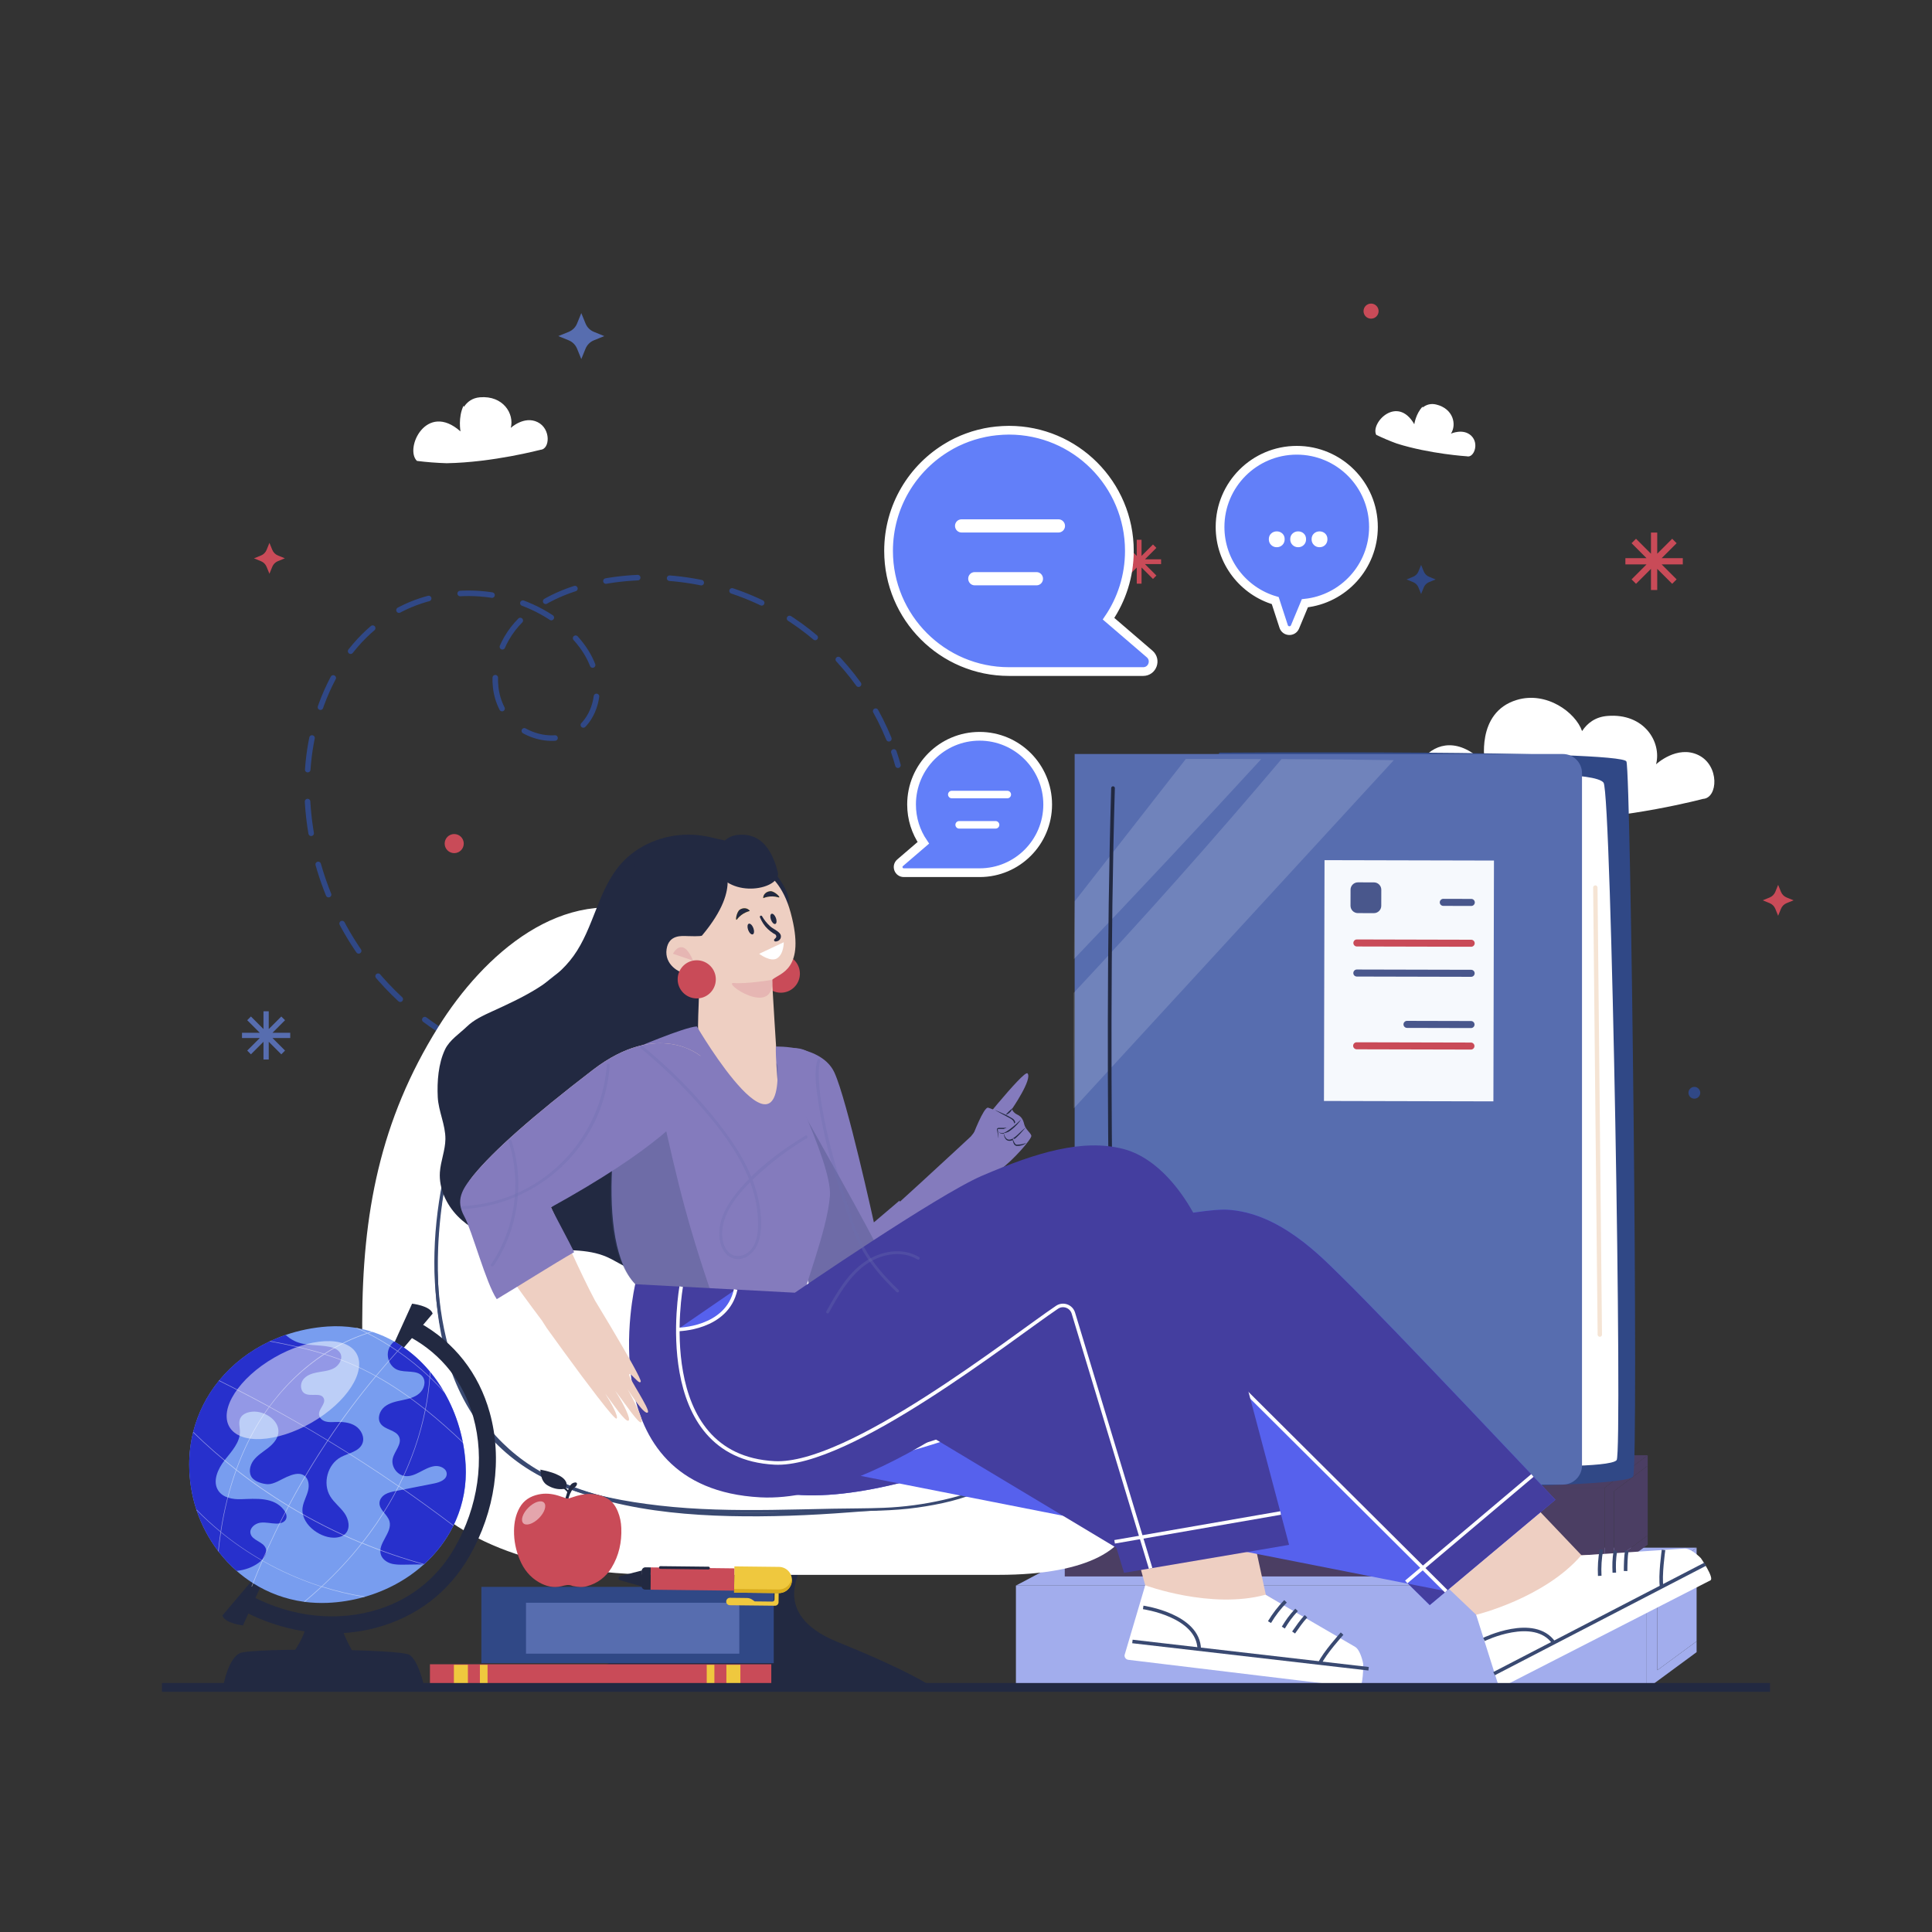 <svg width="439" height="439" viewBox="0 0 439 439" fill="none" xmlns="http://www.w3.org/2000/svg">
<rect x="0" y="0" width="439" height="439" fill="#333333" stroke="none"/>
<path d="M125.018 243.987C123.982 243.803 122.946 243.601 121.91 243.373" stroke="#304886" stroke-width="1.257" stroke-miterlimit="10" stroke-linecap="round"/>
<path d="M115.773 241.678C104.482 237.973 94.183 231.248 86.343 222.31C76.403 210.992 70.477 196.215 69.836 181.158C69.142 164.801 75.692 147.118 89.925 139.04C101.409 132.525 116.765 133.623 127.205 141.709C130.901 144.571 134.071 148.373 135.238 152.904C136.406 157.434 135.212 162.737 131.56 165.652C126.177 169.954 117.257 167.136 114.087 161.016C110.927 154.897 112.849 147.021 117.406 141.867C121.972 136.705 128.68 133.904 135.414 132.464C149.796 129.382 165.319 131.99 177.918 139.593C188.7 146.099 197.234 156.214 201.975 167.865" stroke="#304886" stroke-width="1.257" stroke-miterlimit="10" stroke-linecap="round" stroke-dasharray="7.26 7.26"/>
<path d="M203.099 170.859C203.441 171.86 203.757 172.861 204.038 173.879" stroke="#304886" stroke-width="1.257" stroke-miterlimit="10" stroke-linecap="round"/>
<path d="M385.925 171.579C381.061 169.208 376.302 173.668 376.302 173.668C377.61 168.602 373.58 161.973 365.204 162.685C362.473 162.913 360.682 164.326 359.488 166.118C358.004 161.868 351.393 156.995 344.633 159.05C335.22 161.912 337.407 173.475 337.407 173.475C325.545 161.403 316.695 179.411 323.991 181.57C333.298 184.319 342.877 186.066 353.307 186.364C369.893 186.075 386.978 181.527 386.978 181.527C390.376 181.333 390.78 173.949 385.925 171.579Z" fill="white"/>
<path d="M122.815 102.199C124.975 102.085 125.229 97.414 122.147 95.913C119.074 94.411 116.063 97.23 116.063 97.23C116.897 94.025 114.342 89.828 109.039 90.276C107.309 90.425 106.177 91.312 105.421 92.445C105.395 92.357 105.36 92.278 105.325 92.19C104.043 94.868 104.64 98.029 104.64 98.029C96.87 91.154 91.865 101.927 94.736 104.728C96.931 105.009 99.188 105.184 101.497 105.255C112.006 105.079 122.815 102.199 122.815 102.199Z" fill="white"/>
<path d="M333.315 103.683C334.878 104.113 336.169 100.847 334.342 99.047C332.507 97.247 329.689 98.538 329.689 98.538C331.041 96.457 330.225 92.857 326.344 91.918C325.079 91.611 324.061 91.971 323.253 92.603C323.253 92.532 323.253 92.471 323.244 92.401C321.699 94.007 321.366 96.396 321.366 96.396C317.467 89.653 311.339 96.132 312.717 98.81C314.219 99.53 315.773 100.197 317.406 100.794C324.93 103.156 333.315 103.683 333.315 103.683Z" fill="white"/>
<path d="M382.378 126.827H377.575L380.973 123.429L379.963 122.42L376.565 125.817V121.015H375.143V125.817L371.745 122.42L370.735 123.429L374.133 126.827H369.331V128.249H374.133L370.735 131.647L371.745 132.657L375.143 129.259V134.062H376.565V129.259L379.963 132.657L380.973 131.647L377.575 128.249H382.378V126.827Z" fill="#C94B58"/>
<path d="M65.947 234.672H61.917L64.77 231.818L63.918 230.975L61.065 233.829V229.79H59.871V233.829L57.017 230.975L56.174 231.818L59.028 234.672H54.989V235.866H59.028L56.174 238.719L57.017 239.571L59.871 236.718V240.748H61.065V236.718L63.918 239.571L64.77 238.719L61.917 235.866H65.947V234.672Z" fill="#576DAF"/>
<path d="M263.83 127.091H260.16L262.759 124.492L261.986 123.719L259.388 126.318V122.648H258.299V126.318L255.7 123.719L254.927 124.492L257.526 127.091H253.856V128.179H257.526L254.927 130.778L255.7 131.551L258.299 128.952V132.622H259.388V128.952L261.986 131.551L262.759 130.778L260.16 128.179H263.83V127.091Z" fill="#C94B58"/>
<path d="M132.086 71.144L133.043 73.497C133.395 74.367 134.088 75.06 134.957 75.411L137.31 76.368L134.957 77.325C134.088 77.677 133.395 78.37 133.043 79.239L132.086 81.593L131.129 79.239C130.778 78.37 130.084 77.677 129.215 77.325L126.862 76.368L129.215 75.411C130.084 75.06 130.778 74.367 131.129 73.497L132.086 71.144Z" fill="#576DAF"/>
<path d="M61.223 123.35L61.864 124.931C62.101 125.519 62.566 125.984 63.154 126.221L64.735 126.862L63.154 127.503C62.566 127.74 62.101 128.206 61.864 128.794L61.223 130.374L60.582 128.803C60.345 128.214 59.88 127.749 59.291 127.512L57.711 126.871L59.291 126.23C59.88 125.993 60.345 125.528 60.582 124.939L61.223 123.35Z" fill="#C94B58"/>
<path d="M322.911 128.364L323.517 129.847C323.745 130.401 324.175 130.84 324.728 131.059L326.212 131.665L324.728 132.271C324.175 132.499 323.736 132.929 323.517 133.482L322.911 134.966L322.305 133.482C322.077 132.929 321.647 132.49 321.093 132.271L319.61 131.665L321.093 131.059C321.647 130.831 322.086 130.401 322.305 129.847L322.911 128.364Z" fill="#304886"/>
<path d="M105.378 191.685C105.378 192.879 104.412 193.854 103.209 193.854C102.015 193.854 101.04 192.888 101.04 191.685C101.04 190.491 102.006 189.516 103.209 189.516C104.412 189.516 105.378 190.491 105.378 191.685Z" fill="#C94B58"/>
<path d="M386.338 248.377C386.302 249.115 385.67 249.686 384.933 249.642C384.195 249.607 383.625 248.974 383.668 248.237C383.704 247.499 384.336 246.929 385.073 246.973C385.802 247.016 386.373 247.64 386.338 248.377Z" fill="#304886"/>
<path d="M313.253 70.697C313.253 71.645 312.489 72.409 311.541 72.409C310.592 72.409 309.829 71.645 309.829 70.697C309.829 69.748 310.592 68.984 311.541 68.984C312.489 68.984 313.253 69.757 313.253 70.697Z" fill="#C94B58"/>
<path d="M404.038 201.062L404.679 202.642C404.916 203.231 405.381 203.696 405.97 203.933L407.55 204.574L405.97 205.215C405.381 205.452 404.916 205.917 404.679 206.506L404.038 208.086L403.397 206.506C403.16 205.917 402.695 205.452 402.106 205.215L400.526 204.574L402.106 203.933C402.695 203.696 403.16 203.231 403.397 202.642L404.038 201.062Z" fill="#C94B58"/>
<path d="M374.054 360.287H230.844V383.835H374.054V360.287Z" fill="#A2ADED"/>
<path d="M374.054 360.287H230.835L247.104 351.665H385.512L374.054 360.287Z" fill="#A2ADED"/>
<path d="M374.054 360.287V383.844L385.512 375.415V372.948L376.592 379.507V361.165L385.512 354.457V351.665L374.054 360.287Z" fill="#A2ADED"/>
<path d="M376.592 379.507L385.512 372.948V354.457L376.592 361.165V379.507Z" fill="#A2ADED"/>
<path d="M246.771 360.946H240.897V383.835H246.771V360.946Z" fill="#A2ADED"/>
<path d="M255.015 360.946H251.81V383.835H255.015V360.946Z" fill="#A2ADED"/>
<path d="M361.095 360.946H355.221V383.835H361.095V360.946Z" fill="#A2ADED"/>
<path d="M350.173 360.946H346.968V383.835H350.173V360.946Z" fill="#A2ADED"/>
<path d="M364.598 338.039H241.942V358.206H364.598V338.039Z" fill="#4B3E63"/>
<path d="M364.598 338.048H241.942L255.867 330.664H374.406L364.598 338.048Z" fill="#4B3E63"/>
<path d="M364.598 338.048V358.215L374.406 350.998V348.882L366.767 354.51V338.803L374.406 333.052V330.664L364.598 338.048Z" fill="#4B3E63"/>
<path d="M366.767 354.51L374.406 348.882V333.052L366.767 338.803V354.51Z" fill="#4B3E63"/>
<path d="M350.146 342.236H260.661V355.704H350.146V342.236Z" fill="#4B3E63"/>
<path d="M277.097 171.017C274.542 173.027 274.542 332.446 277.097 335.466C279.652 338.486 369.822 338.82 371.104 335.466C372.377 332.112 370.595 175.723 369.568 173.036C368.549 170.35 277.097 171.017 277.097 171.017Z" fill="#304886"/>
<path d="M364.37 177.848C362.579 175.389 343.342 175.942 343.342 175.942L346.318 333.113C346.318 333.113 365.986 333.561 367.346 331.77C368.707 329.979 366.161 180.306 364.37 177.848Z" fill="white"/>
<path d="M357.565 188.7L358.751 313.095" stroke="#F5E4D4" stroke-width="0.994" stroke-miterlimit="10" stroke-linecap="round" stroke-linejoin="round"/>
<path d="M362.5 201.677L363.518 303.252" stroke="#F5E4D4" stroke-width="0.994" stroke-miterlimit="10" stroke-linecap="round" stroke-linejoin="round"/>
<path d="M354.668 202.124L354.835 300.785" stroke="#F5E4D4" stroke-width="0.994" stroke-miterlimit="10" stroke-linecap="round" stroke-linejoin="round"/>
<path d="M355.125 337.336H244.189V171.333H355.125C357.522 171.333 359.471 173.282 359.471 175.679V332.999C359.471 335.396 357.522 337.336 355.125 337.336Z" fill="#576DAF"/>
<g opacity="0.15">
<path d="M269.458 172.448C261.047 183.239 252.609 194.02 244.189 204.811C244.119 208.982 244.058 213.389 244.023 217.937C258.369 202.923 272.549 187.778 286.588 172.483C280.591 172.448 274.744 172.448 269.458 172.448Z" fill="white"/>
<path d="M291.197 172.483C275.911 190.587 260.16 208.297 243.97 225.611C243.926 234.268 243.926 243.232 243.987 251.863C268.229 225.488 292.479 199.104 316.712 172.729C308.819 172.597 299.925 172.527 291.197 172.483Z" fill="white"/>
</g>
<path d="M300.838 250.168L339.338 250.258L339.467 195.541L300.967 195.451L300.838 250.168Z" fill="#F6F9FD"/>
<path d="M308.538 207.48L312.182 207.489C313.104 207.489 313.859 206.743 313.859 205.821L313.867 202.177C313.867 201.255 313.121 200.5 312.199 200.5L308.556 200.491C307.634 200.491 306.879 201.238 306.879 202.159L306.87 205.803C306.87 206.725 307.616 207.48 308.538 207.48Z" fill="#49578C"/>
<path d="M308.266 238.43L334.237 238.491C334.676 238.491 335.036 238.131 335.036 237.692C335.036 237.253 334.676 236.893 334.237 236.893L308.266 236.832C307.827 236.832 307.467 237.192 307.467 237.631C307.467 238.061 307.827 238.421 308.266 238.43Z" fill="#C94B58"/>
<path d="M308.31 221.897L334.281 221.958C334.72 221.958 335.08 221.598 335.08 221.159C335.08 220.72 334.72 220.36 334.281 220.36L308.31 220.299C307.871 220.299 307.511 220.659 307.511 221.098C307.502 221.537 307.862 221.897 308.31 221.897Z" fill="#49578C"/>
<path d="M308.318 215.066L334.29 215.128C334.729 215.128 335.089 214.768 335.089 214.329C335.089 213.89 334.729 213.53 334.29 213.53L308.318 213.468C307.879 213.468 307.52 213.828 307.52 214.267C307.52 214.706 307.879 215.066 308.318 215.066Z" fill="#C94B58"/>
<path d="M327.951 205.838L334.316 205.856C334.755 205.856 335.115 205.496 335.115 205.057C335.115 204.618 334.755 204.258 334.316 204.258L327.951 204.24C327.512 204.24 327.152 204.6 327.152 205.039C327.152 205.478 327.512 205.838 327.951 205.838Z" fill="#49578C"/>
<path d="M319.706 233.566L334.255 233.601C334.694 233.601 335.054 233.241 335.054 232.802C335.054 232.363 334.694 232.003 334.255 232.003L319.706 231.968C319.267 231.968 318.907 232.328 318.907 232.767C318.907 233.197 319.267 233.566 319.706 233.566Z" fill="#49578C"/>
<path d="M252.908 179.086C250.862 247.851 253.575 331.383 253.575 331.383" stroke="#222941" stroke-width="0.836" stroke-miterlimit="10" stroke-linecap="round" stroke-linejoin="round"/>
<path d="M183.019 354.133C182.721 355.625 174.055 366.539 190.342 373.115C206.629 379.691 211.264 382.975 211.264 382.975L128.469 383.124C128.469 383.124 148.944 373.264 154.326 366.389C158.997 360.419 152.386 354.431 152.386 354.431L183.019 354.133Z" fill="#222941"/>
<path d="M235.936 324.763C217.621 319.232 205.496 312.972 195.487 302.998C184.854 292.409 181.087 282.119 178.208 267.711C174.186 247.631 169.832 215.593 148.092 207.928C127.881 200.799 109.89 216.866 99.583 233.364C86.334 254.559 82.321 275.789 82.304 300.697C82.286 320.856 87.475 357.846 151.192 357.846C151.192 357.846 194.697 357.846 226.91 357.846C268.765 357.838 262.241 332.709 235.936 324.763Z" fill="white"/>
<path d="M230.299 323.403C226.55 315.703 210.623 318.012 193.441 300.013C183.493 289.582 179.349 280.574 176.531 267C174.143 255.524 165.204 217.182 149.321 215.672C142.921 215.066 136.38 215.865 130.743 218.964C122.929 223.258 115.466 231.774 111.172 239.58C106.87 247.385 104.069 254.436 102.094 263.119C99.293 275.446 98.503 286.325 99.627 296.861C102.243 321.48 115.589 335.133 135.95 340.006C156.477 344.914 175.021 343.219 199.297 342.991C208.586 342.903 238.052 339.312 230.299 323.403Z" fill="white"/>
<path d="M230.589 323.236C228.684 319.381 223.89 317.915 220.176 316.484C217.27 315.369 214.372 314.227 211.572 312.875C208.033 311.163 204.653 309.126 201.51 306.764C197.699 303.902 194.266 300.566 191.132 296.984C188.533 294.007 186.154 290.829 184.169 287.405C180.376 280.863 178.287 273.664 176.733 266.315C175.784 261.811 174.696 257.333 173.458 252.899C171.833 247.104 169.963 241.362 167.619 235.822C165.433 230.651 162.834 225.462 159.129 221.203C157.627 219.482 155.906 217.902 153.896 216.796C151.525 215.488 149.023 215.224 146.345 215.163C141.832 215.057 137.258 215.716 133.087 217.472C129.101 219.14 125.554 221.792 122.402 224.724C119.153 227.736 116.256 231.142 113.754 234.795C111.216 238.491 109.127 242.504 107.283 246.586C103.376 255.208 101.093 264.454 99.793 273.813C98.573 282.611 98.406 291.601 99.758 300.39C100.83 307.353 102.972 314.219 106.651 320.259C109.908 325.606 114.342 330.163 119.601 333.561C125.308 337.257 131.735 339.452 138.346 340.884C146.766 342.701 155.371 343.482 163.975 343.702C173.177 343.939 182.387 343.605 191.588 343.43C197.243 343.316 202.827 343.351 208.437 342.561C213.547 341.841 218.727 340.717 223.442 338.539C227.165 336.818 231.186 334.035 231.845 329.671C232.161 327.45 231.555 325.238 230.589 323.236C230.405 322.849 229.825 323.183 230.01 323.569C230.993 325.606 231.581 327.924 231.046 330.172C230.58 332.121 229.351 333.745 227.85 335.036C224.162 338.206 219.114 339.716 214.46 340.787C209.991 341.814 205.399 342.429 200.816 342.613C196.935 342.771 193.037 342.736 189.156 342.815C184.573 342.912 179.999 343.026 175.416 343.087C166.864 343.193 158.286 343.079 149.778 342.095C142.192 341.217 134.448 339.839 127.371 336.889C121.612 334.492 116.326 330.988 112.094 326.397C107.652 321.585 104.517 315.72 102.542 309.504C100.11 301.83 99.328 293.665 99.495 285.64C99.688 276.166 101.216 266.578 103.911 257.5C105.184 253.206 106.817 249.027 108.758 244.988C110.654 241.055 112.762 237.236 115.334 233.706C117.959 230.106 120.971 226.77 124.351 223.872C127.714 220.984 131.489 218.534 135.756 217.208C140.12 215.856 144.8 215.549 149.33 216.006C151.402 216.216 153.325 217.077 155.002 218.28C159.137 221.212 161.982 225.83 164.283 230.247C167.057 235.585 169.173 241.248 170.999 246.973C172.606 252.004 173.967 257.114 175.161 262.259C176.496 268.036 177.575 273.857 179.674 279.424C182.343 286.509 186.452 292.804 191.509 298.406C197.181 304.692 203.828 309.899 211.475 313.569C214.197 314.877 217.006 315.975 219.816 317.063C222.002 317.906 224.241 318.723 226.278 319.891C227.832 320.786 229.219 321.945 230.027 323.578C230.203 323.964 230.782 323.622 230.589 323.236Z" fill="#394971"/>
<path d="M124.448 223.038C120.391 226.533 116.914 230.686 113.947 235.128C110.689 240.01 108.012 245.278 105.825 250.722C103.516 256.455 101.76 262.417 100.557 268.475C99.355 274.515 98.696 280.67 98.696 286.834C98.696 292.804 99.311 298.792 100.733 304.596C102.076 310.092 104.157 315.439 107.142 320.251C110.092 325.018 113.92 329.215 118.46 332.516C124.43 336.854 131.533 339.452 138.636 341.226C147.504 343.439 156.679 344.273 165.802 344.492C174.854 344.703 183.976 344.343 193.002 343.649C195.1 343.491 197.208 343.324 199.306 343.201C199.587 343.184 199.587 342.754 199.306 342.771C194.977 343.017 190.64 343.149 186.303 343.342C181.834 343.544 177.365 343.693 172.896 343.711C163.747 343.755 154.554 343.395 145.52 341.832C137.609 340.462 129.54 338.25 122.542 334.211C117.678 331.41 113.42 327.617 110.057 323.13C106.721 318.67 104.254 313.604 102.559 308.31C100.777 302.726 99.829 296.887 99.521 291.039C99.196 284.955 99.548 278.844 100.452 272.821C101.365 266.772 102.831 260.801 104.833 255.015C106.765 249.422 109.197 243.996 112.191 238.886C114.948 234.189 118.179 229.737 122.016 225.857C122.885 224.979 123.789 224.127 124.729 223.311C124.895 223.152 124.632 222.88 124.448 223.038Z" fill="#394971"/>
<path d="M302.506 335.589L335.431 366.925L340.971 378.181L383.019 356.389C384.046 355.853 384.441 354.589 383.914 353.571C383.519 352.798 382.685 352.359 381.825 352.455L359.365 353.404L327.073 319.469" fill="#EECFC2"/>
<path d="M386.478 354.045C385.354 352.912 383.791 351.806 382.817 351.867L359.286 353.43C350.866 363.176 335.422 366.925 335.422 366.925L340.401 382.694C340.646 383.177 341.235 383.361 341.718 383.115L388.655 359.093C389.595 358.601 386.513 354.08 386.478 354.045Z" fill="white"/>
<path d="M363.887 352.122C363.527 354.08 363.395 356.082 363.501 358.075" stroke="#394971" stroke-width="0.805" stroke-miterlimit="10"/>
<path d="M367.057 352.333C366.732 354.457 366.741 355.581 366.811 357.355" stroke="#394971" stroke-width="0.805" stroke-miterlimit="10"/>
<path d="M369.647 352.341C369.41 353.755 369.383 355.546 369.375 356.977" stroke="#394971" stroke-width="0.805" stroke-miterlimit="10"/>
<path d="M339.487 380.297L387.444 355.441" stroke="#394971" stroke-width="0.805" stroke-miterlimit="10"/>
<path d="M337.196 372.518C337.196 372.518 348.61 366.969 353.061 373.273" stroke="#394971" stroke-width="0.805" stroke-miterlimit="10"/>
<path d="M377.997 352.183C377.997 352.183 377.145 358.206 377.575 360.559" stroke="#394971" stroke-width="0.805" stroke-miterlimit="10"/>
<path d="M249.308 320.689L260.23 360.226L258.527 372.658L305.57 378.093C306.721 378.225 307.757 377.399 307.888 376.249C307.985 375.389 307.546 374.555 306.782 374.151L287.633 362.377L278.677 321.049" fill="#EECFC2"/>
<path d="M309.758 378.076C309.46 376.513 308.784 374.713 307.941 374.221L287.554 362.368C275.121 365.74 260.222 360.217 260.222 360.217L255.533 376.074C255.472 376.609 255.858 377.092 256.394 377.154L308.74 383.475C309.802 383.598 309.767 378.128 309.758 378.076Z" fill="white"/>
<path d="M292.102 363.861C290.706 365.283 289.485 366.872 288.458 368.584" stroke="#394971" stroke-width="0.805" stroke-miterlimit="10"/>
<path d="M294.613 365.801C293.155 367.382 292.541 368.312 291.601 369.831" stroke="#394971" stroke-width="0.805" stroke-miterlimit="10"/>
<path d="M296.755 367.259C295.772 368.295 294.753 369.77 293.937 370.946" stroke="#394971" stroke-width="0.805" stroke-miterlimit="10"/>
<path d="M257.315 372.983L310.979 379.182" stroke="#394971" stroke-width="0.805" stroke-miterlimit="10"/>
<path d="M259.765 365.248C259.765 365.248 272.329 367.021 272.496 374.748" stroke="#394971" stroke-width="0.805" stroke-miterlimit="10"/>
<path d="M304.956 371.201C304.956 371.201 300.891 375.714 299.925 377.909" stroke="#394971" stroke-width="0.805" stroke-miterlimit="10"/>
<path d="M156.477 189.657C150.709 189.63 144.888 191.983 141.077 196.312C135.879 202.221 134.931 210.834 130.322 217.217C125.888 223.363 118.644 226.708 111.743 229.852C109.75 230.765 107.713 231.704 106.133 233.223C104.429 234.865 102.129 236.331 101.119 238.474C99.6 241.669 99.293 245.761 99.469 249.299C99.635 252.539 101.242 255.595 101.207 258.834C101.181 261.389 100.118 263.839 99.951 266.394C99.723 270.064 101.418 273.699 103.982 276.333C106.554 278.967 109.926 280.705 113.411 281.891C116.581 282.971 119.891 283.638 123.227 283.866C128.188 284.209 133.386 283.629 137.934 285.631C139.418 286.281 140.77 287.194 142.236 287.861C147.144 290.091 153.035 289.441 157.864 287.036C162.693 284.63 166.565 280.644 169.761 276.289C171.623 273.752 173.3 271.039 174.353 268.08C177.216 260.046 175.275 251.169 173.106 242.916C170.938 234.663 168.55 226.015 170.604 217.726C171.386 214.574 172.79 211.607 173.774 208.507C174.81 205.241 175.372 201.826 175.433 198.393C175.468 196.619 175.064 195.065 173.177 194.696C172.501 194.565 171.869 194.811 171.175 194.582C170.235 194.275 169.357 193.459 168.497 192.976C164.836 190.904 160.683 189.674 156.477 189.657Z" fill="#222941"/>
<path d="M143.351 201.009C142.982 211.984 149.453 223.39 162.974 223.398L172.246 239.273L179.244 204.969C179.586 202.651 175.512 197.006 173.502 195.785C167.997 192.466 165.003 189.63 158.681 190.807C158.681 190.798 143.834 186.821 143.351 201.009Z" fill="#222941"/>
<path d="M173.089 221.133C173.142 218.736 175.126 216.84 177.523 216.901C179.92 216.954 181.807 218.938 181.755 221.335C181.702 223.732 179.718 225.628 177.321 225.567C174.933 225.506 173.036 223.521 173.089 221.133Z" fill="#C94B58"/>
<path d="M159.515 212.581C159.313 212.818 156.539 212.713 156.231 212.704C154.941 212.669 151.964 212.327 151.464 215.698C150.963 219.105 154.177 221.107 156.135 221.256C156.697 221.3 158.005 221.449 158.374 221.871C159.524 223.179 158.049 233.118 158.883 236.63C160.709 244.391 156.53 240.66 156.53 240.66C156.53 240.66 183.52 270.784 176.557 241.09C176.557 241.09 175.372 222.731 175.468 222.634C177.084 221.089 183.23 220.554 179.665 207.401C176.373 195.223 167.47 195.882 165.204 196.224C163.299 196.532 169.375 200.816 159.515 212.581Z" fill="#EECFC2"/>
<path d="M176.733 198.147C177.707 201.975 166.003 204.548 162.465 197.374C162.465 197.374 162.219 190.113 167.838 189.692C170.745 189.472 174.757 190.385 176.733 198.147Z" fill="#222941"/>
<path d="M152.912 216.717C152.912 216.717 155.046 212.476 157.487 218.28L152.912 216.717Z" fill="#E6B6B3"/>
<path d="M178.094 214.1L172.501 216.726C172.501 216.726 175.161 218.754 176.645 217.709C178.129 216.673 178.094 214.1 178.094 214.1Z" fill="white"/>
<path d="M167.487 208.885C166.996 209.543 167.32 207.208 168.119 206.69C168.918 206.172 169.928 206.312 170.385 206.997C170.393 207.006 168.681 207.305 167.487 208.885Z" fill="#F3D837"/>
<path d="M176.873 203.898C177.663 204.135 176.021 202.449 175.064 202.502C174.107 202.555 173.379 203.266 173.423 204.082C173.423 204.091 174.985 203.327 176.873 203.898Z" fill="#F3D837"/>
<path d="M167.487 208.885C166.996 209.543 167.32 207.208 168.119 206.69C168.918 206.172 169.928 206.312 170.385 206.997C170.393 207.006 168.681 207.305 167.487 208.885Z" fill="#222941"/>
<path d="M176.873 203.898C177.663 204.135 176.021 202.449 175.064 202.502C174.107 202.555 173.379 203.266 173.423 204.082C173.423 204.091 174.985 203.327 176.873 203.898Z" fill="#222941"/>
<path d="M170.007 211.326C170.262 211.993 170.727 212.432 171.052 212.309C171.377 212.186 171.43 211.545 171.184 210.878C170.929 210.211 170.464 209.772 170.139 209.895C169.814 210.018 169.761 210.659 170.007 211.326Z" fill="#222941"/>
<path d="M175.187 208.999C175.424 209.64 175.872 210.062 176.179 209.939C176.487 209.824 176.548 209.21 176.302 208.578C176.065 207.937 175.618 207.515 175.31 207.638C175.003 207.752 174.95 208.367 175.187 208.999Z" fill="#222941"/>
<path d="M175.468 222.643C175.468 222.643 169.673 223.618 166.767 223.363C163.852 223.109 175.978 231.467 175.468 222.643Z" fill="#E6B6B3"/>
<path d="M173.159 208.191C173.624 209.017 174.257 209.789 174.95 210.43C175.6 211.036 176.513 211.37 177.11 212.002C177.883 212.818 177.242 213.969 176.171 213.925C175.907 213.916 175.784 213.591 175.969 213.407C176.215 213.152 176.618 212.924 176.25 212.406C176.153 212.274 175.863 212.178 175.732 212.09C175.284 211.8 174.862 211.475 174.476 211.115C173.66 210.351 173.124 209.473 172.685 208.455C172.545 208.139 172.975 207.884 173.159 208.191Z" fill="#222941"/>
<path d="M153.984 222.433C154.036 220.036 156.021 218.139 158.418 218.201C160.814 218.253 162.711 220.238 162.65 222.634C162.597 225.031 160.613 226.928 158.216 226.866C155.827 226.805 153.931 224.821 153.984 222.433Z" fill="#C94B58"/>
<path d="M227.463 265.595C227.463 265.595 195.97 307.239 188.928 302.032C188.928 302.032 180.85 296.053 185.513 272.496C185.574 270.196 185.618 268.607 185.548 268.247C185.548 268.247 184.301 244.857 180.578 239.931C180.166 239.387 178.919 238.377 179.086 238.333C190.877 235.664 194.688 265.244 197.611 278.949C197.734 279.52 220.606 258.229 220.606 258.229C220.606 258.229 232.679 242.995 233.478 243.9C234.637 245.208 229.931 252.021 229.931 252.021C229.931 252.021 230.212 252.82 231.09 253.233C231.968 253.645 232.451 254.251 232.723 255.445C232.995 256.639 234.163 257.351 234.347 258.053C234.531 258.738 230.01 263.839 227.463 265.595Z" fill="#847BBD"/>
<path d="M221.01 258.141C221.01 258.141 223.53 251.477 224.513 251.696C225.497 251.916 229.799 253.891 229.658 255.568C229.518 257.245 225.804 255.779 225.804 255.779C225.804 255.779 226.41 259.546 224.522 260.002C222.643 260.45 221.01 258.141 221.01 258.141Z" fill="#847BBD"/>
<path d="M226.902 255.507C226.902 255.507 226.761 257.184 228.14 257.509C228.14 257.509 228.394 259.291 230.185 258.94C230.185 258.94 229.676 259.721 230.756 259.941C230.756 259.941 225.997 264.875 226.902 255.507Z" fill="#847BBD"/>
<path d="M226.085 252.232C227.279 252.82 228.456 253.452 229.606 254.128C230.036 254.383 230.528 254.778 230.414 255.27C230.352 255.533 230.115 255.726 229.878 255.858C229.035 256.323 228.025 256.332 227.068 256.288C226.893 256.279 226.673 256.297 226.585 256.455C226.542 256.543 226.55 256.657 226.568 256.754C226.664 257.351 226.77 257.956 226.866 258.553" fill="#847BBD"/>
<path d="M226.094 252.223C227.472 252.846 228.842 253.373 230.133 254.199C230.343 254.365 230.563 254.576 230.659 254.91C230.765 255.243 230.607 255.638 230.378 255.84C229.29 256.745 227.902 256.473 226.761 256.525C226.682 256.516 226.743 256.85 226.77 257.078L226.893 258.562L226.866 258.571L226.621 257.105C226.612 256.894 226.445 256.552 226.647 256.376C226.875 256.218 227.147 256.297 227.384 256.288C228.35 256.306 229.421 256.253 230.185 255.621C230.37 255.463 230.466 255.217 230.396 254.98C230.141 254.26 229.29 254.032 228.701 253.663C228.693 253.654 226.006 252.249 226.094 252.223Z" fill="#222941"/>
<path d="M230.045 251.828C229.72 252.162 228.807 252.996 228.482 253.329L230.045 251.828Z" fill="#847BBD"/>
<path d="M230.062 251.837C229.816 252.557 229.219 253.11 228.499 253.338C228.895 252.855 229.553 252.214 230.062 251.837Z" fill="#222941"/>
<path d="M231.994 254.365C231.046 255.428 229.939 256.35 228.736 257.105C228.464 257.28 228.175 257.447 227.85 257.491C227.525 257.535 227.165 257.438 226.98 257.175" fill="#847BBD"/>
<path d="M232.011 254.374C231.397 255.48 228.104 258.834 226.972 257.184L226.998 257.166C227.323 257.605 227.964 257.535 228.394 257.28C229.737 256.534 230.949 255.41 232.011 254.374Z" fill="#222941"/>
<path d="M228.06 257.509C228.166 258.123 228.324 258.834 228.895 259.107C229.527 259.414 230.264 258.992 230.8 258.545C231.423 258.027 232.494 256.85 233.012 256.227" fill="#847BBD"/>
<path d="M228.078 257.509C228.763 260.107 230.387 258.676 231.66 257.43C232.099 257.052 232.556 256.543 233.021 256.244C232.635 256.701 232.24 257.149 231.827 257.588C231.054 258.343 230.018 259.66 228.807 259.089C228.298 258.764 228.069 258.009 228.078 257.509Z" fill="#222941"/>
<path d="M230.089 258.641C230.062 259.063 230.361 260.134 230.756 260.283C231.151 260.432 231.59 260.38 231.985 260.257C232.565 260.072 232.714 260.143 233.127 259.695" fill="#847BBD"/>
<path d="M230.106 258.641C230.22 259.124 230.44 259.66 230.765 260.011C230.817 260.072 230.975 260.099 231.125 260.107C231.713 260.063 232.573 260.011 233.109 259.686L233.127 259.704C232.705 260.204 231.722 260.415 231.09 260.388C230.686 260.388 230.414 260.072 230.291 259.712C230.203 259.396 230.01 258.931 230.106 258.641Z" fill="#222941"/>
<path d="M176.294 237.806C176.294 237.806 186.707 237.438 189.595 243.698C192.484 249.958 198.568 277.755 198.568 277.755L204.372 272.821L211.317 286.149C211.317 286.149 197.26 306.571 189.674 304.034C182.097 301.479 176.013 246.235 176.294 237.806Z" fill="#847BBD"/>
<path opacity="0.3" d="M199.736 284.033C201.483 287.405 203.292 290.741 205.127 294.051C200.404 299.486 193.994 305.465 189.683 304.025C182.843 301.734 177.224 256.534 176.399 241.538C183.932 255.805 192.3 269.678 199.736 284.033Z" fill="#394971"/>
<path d="M176.39 238.114C176.039 238.904 189.148 263.883 188.577 271.732C187.997 279.634 182.325 293.454 182.721 294.657C182.721 294.657 159.427 292.4 144.809 292.242C134.606 282.892 140.067 248.114 143.79 238.386C143.79 238.386 155.459 233.372 158.339 233.232C158.339 233.232 179.56 269.546 176.39 238.114Z" fill="#847BBD"/>
<g opacity="0.3">
<path d="M143.123 243.847C143.123 243.847 145.774 241.599 148.9 239.176C149.111 239.554 149.339 239.922 149.55 240.3C148.066 242.188 148.514 244.409 149.225 247.491C153.035 264.023 154.774 273.602 161.271 292.822C152.807 292.822 155.02 292.339 144.809 292.234C134.606 282.892 139.409 253.566 143.123 243.847Z" fill="#394971"/>
</g>
<path d="M172.545 326.432C172.545 326.432 168.848 339.022 182.009 339.716C213.995 341.41 269.142 309.715 269.142 309.715L324.878 364.712L353.421 340.787C353.421 340.787 316.001 301.031 304.894 290.17C300.267 285.64 290.767 275.508 278.835 274.876C266.903 274.243 196.795 292.242 196.795 292.242" fill="#5661ED"/>
<path d="M172.545 326.432C172.545 326.432 168.848 339.022 182.009 339.716C213.995 341.41 269.142 309.715 269.142 309.715L324.878 364.712L353.421 340.787C353.421 340.787 316.001 301.031 304.894 290.17C300.267 285.64 290.767 275.508 278.835 274.876C266.903 274.243 196.795 292.242 196.795 292.242" fill="#443E9F"/>
<path d="M182.378 332.762C209.956 334.228 254.831 309.434 266.596 304.104C268.369 303.305 270.442 303.674 271.829 305.044L328.618 361.569" fill="#5661ED"/>
<path d="M182.378 332.762C209.956 334.228 254.831 309.434 266.596 304.104C268.369 303.305 270.442 303.674 271.829 305.044L328.618 361.569" stroke="white" stroke-width="0.805" stroke-miterlimit="10"/>
<path d="M144.343 291.803C144.343 291.803 133.342 338.144 172.773 340.234C200.562 341.709 239.94 306.65 239.94 306.65L255.41 357.39L292.91 351.033C292.91 351.033 280.503 304.166 276.228 288.247C272.593 274.7 264.436 263.418 255.226 261.065C246.016 258.712 235.629 261.802 223.126 267.167C213.047 271.495 180.613 293.735 180.613 293.735" fill="#443E9F"/>
<path d="M154.791 292.356C154.791 292.356 147.785 330.918 175.986 332.411C192.888 333.306 229.869 303.981 240.186 297.045C241.555 296.123 243.425 296.799 243.9 298.38L261.451 356.371" fill="#443E9F"/>
<path d="M154.791 292.356C154.791 292.356 147.785 330.918 175.986 332.411C192.888 333.306 229.869 303.981 240.186 297.045C241.555 296.123 243.425 296.799 243.9 298.38L261.451 356.371" stroke="white" stroke-width="0.805" stroke-miterlimit="10"/>
<path d="M153.94 302.094C153.94 302.094 165.204 302.067 167.162 293.006L153.94 302.094Z" fill="#5661ED"/>
<path d="M153.94 302.094C153.94 302.094 165.204 302.067 167.162 293.006" stroke="white" stroke-width="0.805" stroke-miterlimit="10"/>
<path d="M253.268 350.34L290.996 343.79" stroke="white" stroke-width="0.805" stroke-miterlimit="10"/>
<path d="M319.539 359.453L348.206 335.264" stroke="white" stroke-width="0.805" stroke-miterlimit="10"/>
<path d="M107.028 276.263C111.032 283.568 117.792 292.971 123.06 299.951C123.06 299.951 123.087 299.986 123.122 300.03C123.359 300.39 124.228 301.76 124.246 301.786C126.634 305.114 129.531 309.091 132.174 312.647C133.517 314.438 134.791 316.124 135.914 317.581C135.932 317.608 135.958 317.625 135.976 317.643C138.215 320.567 139.857 322.498 140.085 322.34C140.673 321.971 138.706 318.521 137.53 316.677C138.522 318.003 139.62 319.539 140.55 320.751C141.595 322.077 142.455 322.999 142.807 322.805C143.404 322.481 141.753 319.197 140.313 316.844C140.146 316.563 139.98 316.291 139.813 316.054C139.962 316.238 140.129 316.449 140.304 316.686C142.06 318.986 145.116 323.534 145.687 323.192C146.494 322.709 143.184 316.712 142.649 315.729C143.211 316.607 146.512 321.743 147.214 320.918C147.504 320.584 146.345 318.565 145.177 316.554C144.045 314.614 142.877 312.7 142.965 312.331C143.079 311.83 144.036 313.06 144.773 313.709C145.151 314.052 145.467 314.227 145.59 313.955C145.687 313.736 144.967 312.269 143.86 310.259C140.963 304.991 135.467 295.939 135.23 295.561C135.221 295.552 135.221 295.552 135.221 295.552C131.7 288.941 127.617 279.45 125.203 274.349C127.986 271.82 159.164 239.949 159.164 239.949C159.164 239.949 149.655 231.651 134.738 243.092C121.041 253.601 112.147 261.477 107.608 267.052C104.939 270.292 105.018 272.593 107.028 276.263Z" fill="#EECFC2"/>
<path d="M125.185 274.34C125.773 275.587 129.707 282.865 130.462 284.525C125.879 287.141 117.415 292.506 112.876 295.201C110.417 291.575 107.256 279.59 105.5 276.394C103.49 272.716 104.939 270.292 107.59 267.052C112.129 261.486 121.032 253.61 134.72 243.101C149.638 231.651 159.146 239.949 159.146 239.949C159.146 239.949 171.886 248.562 125.185 274.34Z" fill="#847BBD"/>
<g opacity="0.3">
<path d="M183.002 258.062C177.11 261.618 171.219 266.087 166.978 271.565C165.134 273.945 163.624 276.728 163.457 279.792C163.334 282.066 164.063 284.981 166.434 285.868C169.041 286.843 171.456 284.656 172.281 282.338C173.326 279.388 173.001 275.859 172.387 272.847C171.052 266.324 167.391 260.494 163.334 255.322C158.242 248.825 152.386 242.925 146.003 237.683C145.678 237.42 145.212 237.876 145.537 238.149C150.516 242.231 155.151 246.718 159.375 251.573C163.422 256.218 167.277 261.214 169.761 266.886C170.999 269.704 171.886 272.707 172.149 275.789C172.395 278.677 172.483 282.76 169.867 284.665C168.646 285.552 166.996 285.745 165.775 284.735C164.607 283.761 164.142 282.128 164.089 280.661C163.984 277.615 165.38 274.779 167.154 272.391C169.217 269.59 171.851 267.175 174.494 264.936C177.259 262.601 180.218 260.494 183.318 258.632C183.695 258.404 183.362 257.842 183.002 258.062Z" fill="#6B6EAD"/>
</g>
<g opacity="0.3">
<path d="M137.89 242.012C136.915 255.278 128.249 267.061 115.817 271.82C112.393 273.128 108.793 273.883 105.132 274.076C104.71 274.094 104.71 274.752 105.132 274.735C118.591 274.041 130.708 265.612 135.906 253.154C137.389 249.607 138.267 245.849 138.548 242.012C138.575 241.59 137.916 241.59 137.89 242.012Z" fill="#6B6EAD"/>
</g>
<g opacity="0.3">
<path d="M115.571 259.361C118.591 268.703 117.099 279.16 111.594 287.282C111.357 287.633 111.927 287.958 112.165 287.615C117.766 279.362 119.276 268.677 116.212 259.186C116.072 258.79 115.439 258.957 115.571 259.361Z" fill="#6B6EAD"/>
</g>
<g opacity="0.3">
<path d="M185.758 240.844C184.916 243.733 185.477 247.113 185.89 250.028C186.461 254.032 187.33 258 188.322 261.916C189.218 265.446 190.359 268.879 191.448 272.347C192.554 275.885 193.625 279.467 195.285 282.795C197.357 286.93 200.412 290.398 203.722 293.586C204.03 293.875 204.495 293.419 204.188 293.12C201.202 290.249 198.41 287.159 196.409 283.515C194.644 280.301 193.538 276.798 192.44 273.313C190.227 266.28 188.111 259.308 186.865 252.021C186.505 249.905 186.197 247.772 186.083 245.62C185.996 244.093 185.952 242.486 186.382 241.002C186.514 240.616 185.881 240.44 185.758 240.844Z" fill="#6B6EAD"/>
</g>
<g opacity="0.3">
<path d="M208.824 285.631C204.978 283.339 200.105 284.252 196.549 286.676C192.537 289.415 190.069 293.823 187.76 297.967C187.558 298.336 188.12 298.669 188.331 298.3C190.482 294.455 192.721 290.425 196.277 287.685C199.692 285.06 204.627 283.884 208.499 286.193C208.859 286.412 209.192 285.85 208.824 285.631Z" fill="#6B6EAD"/>
</g>
<path d="M57.368 359.014L50.538 367.083C51.065 368.874 55.209 369.339 55.209 369.339L59.502 359.883L57.368 359.014Z" fill="#222941"/>
<path d="M91.479 306.554L98.31 298.485C97.783 296.694 93.639 296.228 93.639 296.228L89.345 305.684L91.479 306.554Z" fill="#222941"/>
<path d="M75.455 371.157C67.94 371.157 60.292 369.067 53.505 365.046L55.481 361.71C64.428 367.013 74.955 368.628 84.385 366.144C92.585 363.984 99.117 358.997 103.297 351.718C108.661 342.376 110.207 331.542 107.555 322.015C105.351 314.096 100.434 307.836 93.34 303.893L95.219 300.504C103.235 304.956 108.793 312.032 111.278 320.97C114.21 331.498 112.524 343.403 106.651 353.641C101.945 361.841 94.587 367.452 85.368 369.884C82.154 370.744 78.818 371.157 75.455 371.157Z" fill="#222941"/>
<path d="M77.554 369.155H69.459C69.52 371.631 66.552 375.643 66.552 375.643H80.337C80.337 375.643 77.668 371.078 77.554 369.155Z" fill="#222941"/>
<path d="M50.827 382.65H96.238C96.238 382.65 95.087 377.461 93.103 376.056C91.128 374.651 57.079 374.406 54.489 375.644C51.899 376.882 50.827 382.65 50.827 382.65Z" fill="#222941"/>
<path d="M103.033 346.652C103.016 346.687 102.998 346.722 102.981 346.766C101.356 350.041 99.1 352.956 96.378 355.432C96.361 355.449 96.343 355.458 96.325 355.476C96.317 355.476 96.317 355.476 96.317 355.476C96.299 355.493 96.281 355.511 96.255 355.528C92.532 358.874 87.949 361.385 82.927 362.825C82.839 362.851 82.751 362.877 82.664 362.904C80.003 363.65 77.229 364.098 74.393 364.212C72.628 364.282 70.907 364.203 69.23 363.992C69.178 363.984 69.116 363.975 69.063 363.966C64.849 363.387 60.959 361.92 57.535 359.769C57.5 359.743 57.465 359.725 57.43 359.699C56.139 358.874 54.919 357.961 53.769 356.951C52.258 355.625 50.88 354.15 49.651 352.552C49.616 352.499 49.581 352.455 49.545 352.403C47.456 349.663 45.805 346.555 44.681 343.21C44.655 343.131 44.629 343.043 44.602 342.964C43.557 339.751 42.996 336.335 42.996 332.806C42.996 330.268 43.294 327.828 43.865 325.51C43.874 325.457 43.882 325.422 43.9 325.369C44.989 321.032 46.999 317.125 49.721 313.771C49.739 313.736 49.774 313.709 49.8 313.674C52.838 309.969 56.745 306.949 61.223 304.824C61.293 304.789 61.355 304.763 61.425 304.736C62.557 304.209 63.716 303.735 64.91 303.331C67.904 302.304 71.092 301.646 74.393 301.417C76.579 301.268 78.686 301.365 80.706 301.69C80.873 301.716 81.031 301.742 81.197 301.777C82.312 301.979 83.401 302.243 84.464 302.585C84.534 302.603 84.604 302.629 84.674 302.655C86.386 303.208 88.019 303.937 89.556 304.806C90.153 305.149 90.741 305.5 91.312 305.895C91.347 305.913 91.382 305.939 91.417 305.965C93.753 307.546 95.86 309.469 97.686 311.672C97.73 311.716 97.765 311.76 97.8 311.804C98.898 313.13 99.89 314.552 100.768 316.054C100.873 316.22 100.979 316.396 101.067 316.563C102.989 319.943 104.377 323.701 105.149 327.661C105.167 327.722 105.176 327.792 105.184 327.863C105.492 329.487 105.702 331.146 105.79 332.823C106.089 337.863 105.053 342.534 103.033 346.652Z" fill="#789DEF"/>
<path d="M82.321 328.056C81.54 329.856 79.196 330.163 77.466 331.085C74.428 332.709 73.243 337.047 75.034 339.997C75.903 341.428 77.299 342.455 78.265 343.816C79.231 345.186 79.67 347.214 78.528 348.443C77.852 349.172 76.79 349.409 75.789 349.4C72.453 349.374 68.106 346.081 68.791 342.35C69.02 341.103 69.678 339.97 69.994 338.741C70.31 337.512 70.161 335.993 69.116 335.282C67.975 334.5 66.43 335.036 65.174 335.589C63.918 336.133 62.241 337.284 60.863 337.249C59.713 337.213 58.053 336.713 57.298 335.809C56.411 334.694 56.745 332.99 57.597 331.849C58.449 330.707 59.704 329.952 60.828 329.083C61.952 328.214 63.032 327.09 63.234 325.685C63.593 323.165 60.968 321.12 58.449 320.795C56.886 320.593 54.963 321.058 54.489 322.56C54.217 323.402 54.498 324.307 54.524 325.185C54.594 327.722 52.627 329.786 51.056 331.779C49.484 333.78 48.202 336.643 49.625 338.741C50.713 340.348 52.9 340.725 54.831 340.655C58.115 340.55 62.206 340.12 64.489 343.078C64.937 343.658 65.279 344.431 65.016 345.115C64.7 345.941 63.664 346.222 62.786 346.204C61.557 346.187 60.327 345.818 59.107 346.002C57.895 346.187 56.649 347.249 56.921 348.452C57.281 350.059 59.766 350.261 60.371 351.788C60.837 352.956 59.923 354.22 58.923 354.993C57.439 356.134 55.63 356.758 53.769 356.951C47.105 351.112 42.987 342.35 42.987 332.806C42.987 318.775 52.215 307.678 64.902 303.323C65.499 303.867 66.166 304.341 66.939 304.71C69.424 305.913 72.321 305.474 74.955 306.053C75.912 306.264 76.93 306.677 77.361 307.563C77.949 308.775 77.044 310.268 75.85 310.909C74.656 311.549 73.251 311.602 71.926 311.874C70.758 312.103 69.546 312.559 68.844 313.525C68.15 314.491 68.238 316.089 69.283 316.659C70.635 317.406 72.936 316.326 73.568 317.748C74.103 318.969 72.365 320.136 72.488 321.453C72.558 322.191 73.216 322.762 73.928 322.981C74.639 323.201 75.403 323.139 76.14 323.113C77.721 323.051 79.389 323.157 80.732 323.991C82.075 324.834 82.953 326.607 82.321 328.056Z" fill="#2730CC"/>
<path d="M96.325 355.467C94.833 355.485 93.349 355.511 91.865 355.528C90.829 355.546 89.775 355.555 88.792 355.256C87.809 354.949 86.878 354.255 86.553 353.281C85.71 350.717 89.24 348.259 88.494 345.66C88.046 344.097 86.132 343.078 86.228 341.454C86.281 340.638 86.861 339.935 87.572 339.531C88.274 339.127 89.091 338.961 89.89 338.803C92.805 338.232 95.711 337.652 98.626 337.082C99.899 336.827 101.47 336.248 101.506 334.957C101.549 333.719 100.039 332.99 98.81 333.131C96.387 333.412 94.376 335.73 91.962 335.387C90.179 335.133 88.827 333.175 89.24 331.419C89.635 329.715 91.374 328.152 90.706 326.537C90.03 324.904 87.493 324.948 86.483 323.49C85.666 322.314 86.246 320.593 87.352 319.68C88.459 318.767 89.925 318.459 91.33 318.17C92.734 317.88 94.201 317.555 95.281 316.615C96.369 315.685 96.887 313.92 96.009 312.787C94.771 311.172 92.155 312.015 90.276 311.242C88.608 310.549 87.73 308.441 88.274 306.712C88.502 305.965 88.968 305.307 89.565 304.815C99.003 310.145 105.149 321.023 105.808 332.832C106.308 341.963 102.515 349.874 96.325 355.467Z" fill="#2730CC"/>
<path opacity="0.5" d="M80.996 307.537C83.349 311.611 78.792 318.653 70.82 323.253C62.847 327.854 54.471 328.284 52.118 324.21C49.765 320.136 54.322 313.095 62.294 308.494C70.266 303.885 78.642 303.454 80.996 307.537Z" fill="white"/>
<path opacity="0.5" d="M96.703 320.382C99.653 322.744 102.48 325.264 105.193 327.845C105.184 327.775 105.167 327.713 105.158 327.643C102.463 325.079 99.671 322.586 96.729 320.242C97.203 317.854 97.537 315.457 97.721 313.06C98.889 314.175 100.013 315.334 101.075 316.545C100.988 316.37 100.882 316.203 100.777 316.036C99.811 314.965 98.793 313.92 97.739 312.91C97.765 312.542 97.792 312.164 97.818 311.787C97.783 311.743 97.748 311.699 97.704 311.655C97.677 312.041 97.651 312.427 97.625 312.814C95.395 310.698 92.989 308.757 90.452 307.01C90.776 306.659 91.093 306.299 91.426 305.948C91.391 305.922 91.356 305.895 91.321 305.878C90.987 306.229 90.671 306.58 90.346 306.931C88.204 305.456 85.974 304.13 83.665 302.954C84.007 302.849 84.341 302.743 84.683 302.638C84.613 302.611 84.543 302.585 84.472 302.568C84.147 302.664 83.823 302.77 83.507 302.866C82.751 302.48 81.988 302.111 81.215 301.76C81.048 301.725 80.89 301.698 80.723 301.672C81.601 302.058 82.479 302.48 83.34 302.91C79.986 304.007 76.746 305.57 73.655 307.607C69.652 306.369 65.543 305.474 61.442 304.719C61.372 304.745 61.311 304.78 61.24 304.806C65.367 305.562 69.494 306.457 73.524 307.686C72.54 308.336 71.566 309.038 70.618 309.785C67.106 312.524 63.91 315.86 61.188 319.574C57.439 317.529 53.646 315.562 49.818 313.665C49.791 313.701 49.756 313.727 49.739 313.762C53.567 315.659 57.351 317.634 61.109 319.671C60.055 321.12 59.063 322.612 58.159 324.166C56.403 327.187 54.91 330.427 53.663 333.868C50.257 331.208 46.999 328.372 43.918 325.36C43.9 325.413 43.891 325.448 43.882 325.501C46.964 328.504 50.213 331.348 53.611 334.009C52.048 338.346 50.88 343.017 50.116 347.995C48.193 346.415 46.358 344.738 44.62 342.956C44.646 343.035 44.673 343.122 44.699 343.201C46.402 344.931 48.211 346.573 50.099 348.118C49.888 349.523 49.704 350.945 49.563 352.403C49.598 352.456 49.633 352.499 49.669 352.552C49.818 351.077 50.002 349.637 50.213 348.215C53.137 350.594 56.262 352.745 59.555 354.633C58.826 356.31 58.124 357.996 57.456 359.69C57.351 359.954 57.246 360.217 57.14 360.48L57.254 360.524C57.36 360.27 57.456 360.015 57.562 359.752C58.229 358.048 58.94 356.371 59.66 354.686C60.257 355.028 60.872 355.37 61.486 355.695C65.174 357.653 69.037 359.278 72.979 360.533C71.724 361.692 70.424 362.833 69.09 363.94C69.142 363.949 69.204 363.957 69.257 363.966C70.591 362.86 71.873 361.727 73.12 360.577C76.263 361.578 79.477 362.351 82.69 362.877C82.778 362.851 82.866 362.825 82.953 362.798C79.643 362.272 76.386 361.499 73.208 360.489C76.544 357.39 79.573 354.124 82.277 350.7C86.852 352.587 91.531 354.194 96.281 355.493C96.299 355.476 96.317 355.458 96.343 355.441C96.343 355.441 96.343 355.441 96.352 355.441C96.369 355.423 96.387 355.414 96.404 355.397C91.646 354.097 86.966 352.482 82.383 350.585C84.648 347.723 86.676 344.755 88.476 341.682C89.24 340.392 89.951 339.084 90.618 337.758C94.815 340.655 98.951 343.64 103.007 346.722C103.025 346.687 103.042 346.652 103.06 346.608C99.003 343.526 94.877 340.541 90.68 337.644C93.489 332.086 95.518 326.256 96.703 320.382ZM90.364 307.098C92.927 308.863 95.36 310.83 97.599 312.963C97.414 315.369 97.089 317.775 96.615 320.171C93.112 317.388 89.433 314.833 85.517 312.665C87.098 310.768 88.713 308.907 90.364 307.098ZM83.498 303.007C85.833 304.192 88.099 305.535 90.258 307.028C88.599 308.845 86.984 310.707 85.403 312.603C83.366 311.479 81.276 310.461 79.117 309.574C77.378 308.854 75.613 308.239 73.822 307.678C76.895 305.676 80.153 304.095 83.498 303.007ZM73.699 307.765C75.517 308.327 77.308 308.959 79.073 309.679C81.224 310.557 83.305 311.576 85.324 312.691C81.452 317.327 77.826 322.182 74.454 327.222C70.117 324.597 65.718 322.068 61.267 319.636C64.779 314.868 69.028 310.83 73.699 307.765ZM58.255 324.237C59.168 322.674 60.152 321.172 61.197 319.732C65.648 322.156 70.056 324.693 74.393 327.318C73.734 328.302 73.085 329.294 72.444 330.295C69.985 334.132 67.703 338.083 65.56 342.104C61.469 339.619 57.527 336.897 53.751 333.956C55.007 330.514 56.499 327.266 58.255 324.237ZM59.581 354.545C56.297 352.657 53.154 350.506 50.222 348.101C50.977 343.114 52.136 338.443 53.707 334.097C57.456 337.029 61.398 339.751 65.499 342.236C63.356 346.266 61.381 350.375 59.581 354.545ZM73.05 360.472C68.405 358.997 63.918 357.021 59.678 354.607C61.486 350.436 63.462 346.336 65.595 342.306C66.307 342.736 67.018 343.157 67.738 343.57C72.4 346.266 77.211 348.636 82.137 350.673C79.433 354.106 76.395 357.372 73.05 360.472ZM88.344 341.656C86.536 344.729 84.499 347.706 82.234 350.568C76.518 348.197 70.969 345.388 65.666 342.183C68.361 337.117 71.32 332.174 74.507 327.397C79.933 330.681 85.263 334.132 90.487 337.731C89.828 339.048 89.108 340.365 88.344 341.656ZM90.548 337.626C85.333 334.026 79.995 330.585 74.577 327.301C77.94 322.261 81.575 317.397 85.438 312.761C89.363 314.939 93.068 317.502 96.58 320.312C95.421 326.186 93.393 332.016 90.548 337.626Z" fill="white"/>
<path d="M175.258 378.163H97.695V382.711H175.258V378.163Z" fill="#C94B58"/>
<path d="M106.317 378.286H103.139V382.711H106.317V378.286Z" fill="#EFC83E"/>
<path d="M110.786 378.286H109.048V382.711H110.786V378.286Z" fill="#EFC83E"/>
<path d="M168.234 378.286H165.055V382.711H168.234V378.286Z" fill="#EFC83E"/>
<path d="M162.325 378.286H160.586V382.711H162.325V378.286Z" fill="#EFC83E"/>
<path d="M175.811 360.577H109.381V377.909H175.811V360.577Z" fill="#304886"/>
<path d="M167.988 364.186H119.522V375.758H167.988V364.186Z" fill="#576DAF"/>
<path d="M140.901 359.076L145.836 360.472L145.88 356.846L140.91 358.127C140.7 358.18 140.55 358.373 140.541 358.593C140.55 358.821 140.691 359.014 140.901 359.076Z" fill="#222941"/>
<path d="M166.802 361.885L166.873 355.924L177.005 356.038C178.647 356.055 179.972 357.408 179.946 359.049C179.929 360.691 178.576 362.017 176.935 361.991L166.802 361.885Z" fill="#EFC83E"/>
<path d="M179.946 359.049C179.946 358.909 179.937 358.768 179.92 358.637C179.7 360.085 178.445 361.183 176.943 361.174L166.811 361.06L166.802 361.885L176.935 361.999C178.576 362.017 179.929 360.7 179.946 359.049Z" fill="#D8AB1D"/>
<path d="M166.864 356.371L158.655 356.275L147.864 356.152L147.803 361.218L158.593 361.341L166.802 361.438L166.864 356.371Z" fill="#C94B58"/>
<path d="M149.831 356.398C149.778 356.336 149.743 356.266 149.743 356.178C149.743 356.003 149.883 355.871 150.059 355.871L160.99 355.994C161.166 355.994 161.297 356.134 161.297 356.31C161.297 356.486 161.157 356.617 160.981 356.617L150.05 356.494C149.962 356.486 149.883 356.45 149.831 356.398Z" fill="#222941"/>
<path d="M146.608 361.201L147.803 361.218L147.864 356.152L146.67 356.134C146.196 356.126 145.809 356.512 145.801 356.986L145.766 360.331C145.757 360.805 146.134 361.201 146.608 361.201Z" fill="#222941"/>
<path d="M176.004 361.991L175.986 363.439C175.986 363.711 175.758 363.931 175.486 363.922L171.491 363.878L170.938 363.492C170.587 363.246 170.174 363.114 169.753 363.106L165.863 363.062C165.398 363.053 165.02 363.431 165.011 363.896C165.003 364.361 165.38 364.739 165.845 364.748L176.092 364.862C176.539 364.87 176.908 364.51 176.908 364.063L176.935 362.008L176.004 361.991Z" fill="#EFC83E"/>
<path d="M124.413 337.512C125.519 338.17 126.722 338.504 128.021 338.337C128.1 338.328 128.214 338.346 128.267 338.39C128.46 338.557 128.645 338.732 128.82 338.917C128.864 338.961 128.899 339.057 128.882 339.119C128.75 339.566 128.609 340.005 128.469 340.462C128.671 340.585 128.934 340.585 129.163 340.523C129.206 340.365 129.25 340.207 129.303 340.049C129.584 339.198 129.953 338.407 130.725 337.863C130.892 337.749 131.006 337.529 131.085 337.336C131.191 337.073 131.033 336.827 130.743 336.845C130.506 336.853 130.251 336.932 130.049 337.055C129.672 337.275 129.496 337.679 129.321 338.056C129.233 338.232 129.154 338.416 129.066 338.618C128.908 338.443 128.767 338.302 128.636 338.144C128.601 338.1 128.592 338.004 128.609 337.951C128.873 337.345 128.75 336.801 128.355 336.292C128.021 335.87 127.591 335.572 127.117 335.317C126.063 334.746 124.922 334.421 123.763 334.149C123.456 334.079 123.148 334.017 122.78 333.938C122.832 334.386 122.85 334.79 122.929 335.185C123.131 336.142 123.543 337.003 124.413 337.512Z" fill="#222941"/>
<path d="M141.174 347.179C141.121 345.897 140.884 344.65 140.392 343.465C139.901 342.279 139.216 341.226 138.092 340.55C136.845 339.795 135.467 339.496 134.018 339.47C132.666 339.444 131.375 339.768 130.102 340.207C129.874 340.286 129.645 340.357 129.4 340.436C129.4 340.462 128.627 340.585 128.364 340.348C127.837 340.172 127.328 339.997 126.818 339.839C125.343 339.391 123.859 339.25 122.332 339.584C120.488 339.988 119.013 340.901 118.073 342.578C117.16 344.202 116.827 345.958 116.8 347.793C116.765 350.085 117.222 352.289 118.1 354.396C119.004 356.582 120.409 358.364 122.49 359.55C124.07 360.445 125.73 360.867 127.547 360.437C128.364 360.243 129.171 359.954 130.014 360.34C130.102 360.384 130.207 360.393 130.313 360.41C131.314 360.603 132.306 360.717 133.316 360.445C135.748 359.796 137.627 358.382 138.935 356.266C140.638 353.492 141.305 350.427 141.174 347.179Z" fill="#C94B58"/>
<path opacity="0.5" d="M123.605 341.428C124.272 342.095 123.754 343.684 122.455 344.975C121.155 346.274 119.566 346.784 118.908 346.125C118.24 345.458 118.758 343.869 120.058 342.578C121.357 341.279 122.946 340.769 123.605 341.428Z" fill="white"/>
<path d="M402.194 382.422H36.797V384.423H402.194V382.422Z" fill="#222941"/>
<path d="M261.223 148.601L251.889 140.585C254.875 136.195 256.622 130.883 256.622 125.176C256.622 110.031 244.374 97.757 229.263 97.757C228.842 97.757 228.429 97.765 228.008 97.792C227.902 97.8 227.806 97.8 227.701 97.809C227.288 97.835 226.875 97.862 226.471 97.906C226.463 97.906 226.454 97.906 226.436 97.906C226.041 97.95 225.637 98.002 225.251 98.055C225.154 98.073 225.049 98.081 224.952 98.099C224.548 98.16 224.153 98.231 223.758 98.31C223.741 98.31 223.714 98.318 223.697 98.327C223.319 98.406 222.951 98.494 222.573 98.591C222.476 98.617 222.38 98.643 222.283 98.661C221.897 98.766 221.519 98.871 221.133 98.986C221.107 98.995 221.08 99.003 221.054 99.012C220.694 99.126 220.343 99.24 220 99.372C219.904 99.407 219.816 99.442 219.728 99.469C219.36 99.609 218.991 99.749 218.631 99.899C218.596 99.916 218.561 99.925 218.534 99.943C218.201 100.083 217.876 100.232 217.542 100.39C217.454 100.434 217.366 100.469 217.279 100.513C216.927 100.68 216.585 100.865 216.243 101.049C216.207 101.067 216.172 101.093 216.137 101.11C215.927 101.225 215.725 101.339 215.523 101.462L215.514 101.47C207.375 106.22 201.905 115.053 201.905 125.176C201.905 140.322 214.153 152.596 229.263 152.596H259.756C261.855 152.596 262.821 149.98 261.223 148.601Z" fill="#627FF9" stroke="white" stroke-width="1.984" stroke-miterlimit="10"/>
<path d="M240.513 121C241.341 121 242 120.323 242 119.508C242 118.677 241.326 118 240.513 118H218.487C217.659 118 217 118.677 217 119.492C217 120.323 217.675 121 218.487 121H240.513Z" fill="white"/>
<path d="M235.55 133C236.357 133 237 132.323 237 131.508C237 130.677 236.342 130 235.55 130H221.45C220.643 130 220 130.677 220 131.492C220 132.323 220.658 133 221.45 133H235.55Z" fill="white"/>
<path d="M222.591 167.303C214.048 167.303 207.129 174.239 207.129 182.8C207.129 186.031 208.112 189.025 209.807 191.509L204.53 196.04C203.626 196.812 204.17 198.296 205.364 198.296H222.599C231.142 198.296 238.061 191.36 238.061 182.8C238.052 174.239 231.133 167.303 222.591 167.303Z" fill="#627FF9" stroke="white" stroke-width="1.984" stroke-miterlimit="10"/>
<path d="M228.886 181.395C229.36 181.395 229.737 181.008 229.737 180.543C229.737 180.069 229.351 179.683 228.886 179.683H216.269C215.795 179.683 215.417 180.069 215.417 180.534C215.417 181.008 215.804 181.395 216.269 181.395H228.886Z" fill="white"/>
<path d="M226.225 188.278C226.7 188.278 227.077 187.892 227.077 187.427C227.077 186.953 226.691 186.566 226.225 186.566H217.946C217.472 186.566 217.094 186.953 217.094 187.418C217.094 187.892 217.481 188.278 217.946 188.278H226.225Z" fill="white"/>
<path d="M312.085 119.742C312.085 110.119 304.28 102.313 294.657 102.313C285.034 102.313 277.228 110.119 277.228 119.742C277.228 127.67 282.523 134.36 289.766 136.467L291.68 142.35C292.075 143.562 293.77 143.632 294.262 142.447L296.501 137.073C305.263 136.151 312.085 128.741 312.085 119.742Z" fill="#627FF9" stroke="white" stroke-width="1.984" stroke-miterlimit="10"/>
<path d="M290.109 124.342C289.617 124.342 289.187 124.175 288.836 123.833C288.484 123.491 288.309 123.06 288.309 122.525C288.309 121.989 288.484 121.559 288.836 121.234C289.187 120.909 289.608 120.742 290.109 120.742C290.618 120.742 291.039 120.909 291.391 121.234C291.733 121.559 291.909 121.989 291.909 122.525C291.909 123.06 291.733 123.491 291.391 123.833C291.048 124.175 290.609 124.342 290.109 124.342Z" fill="white"/>
<path d="M294.973 124.342C294.481 124.342 294.051 124.175 293.7 123.833C293.349 123.491 293.173 123.06 293.173 122.525C293.173 121.989 293.349 121.559 293.7 121.234C294.051 120.909 294.472 120.742 294.973 120.742C295.482 120.742 295.904 120.909 296.255 121.234C296.597 121.559 296.773 121.989 296.773 122.525C296.773 123.06 296.597 123.491 296.255 123.833C295.904 124.175 295.473 124.342 294.973 124.342Z" fill="white"/>
<path d="M299.828 124.342C299.337 124.342 298.906 124.175 298.555 123.833C298.204 123.491 298.028 123.06 298.028 122.525C298.028 121.989 298.204 121.559 298.555 121.234C298.906 120.909 299.328 120.742 299.828 120.742C300.337 120.742 300.759 120.909 301.11 121.234C301.453 121.559 301.628 121.989 301.628 122.525C301.628 123.06 301.453 123.491 301.11 123.833C300.768 124.175 300.337 124.342 299.828 124.342Z" fill="white"/>
</svg>
